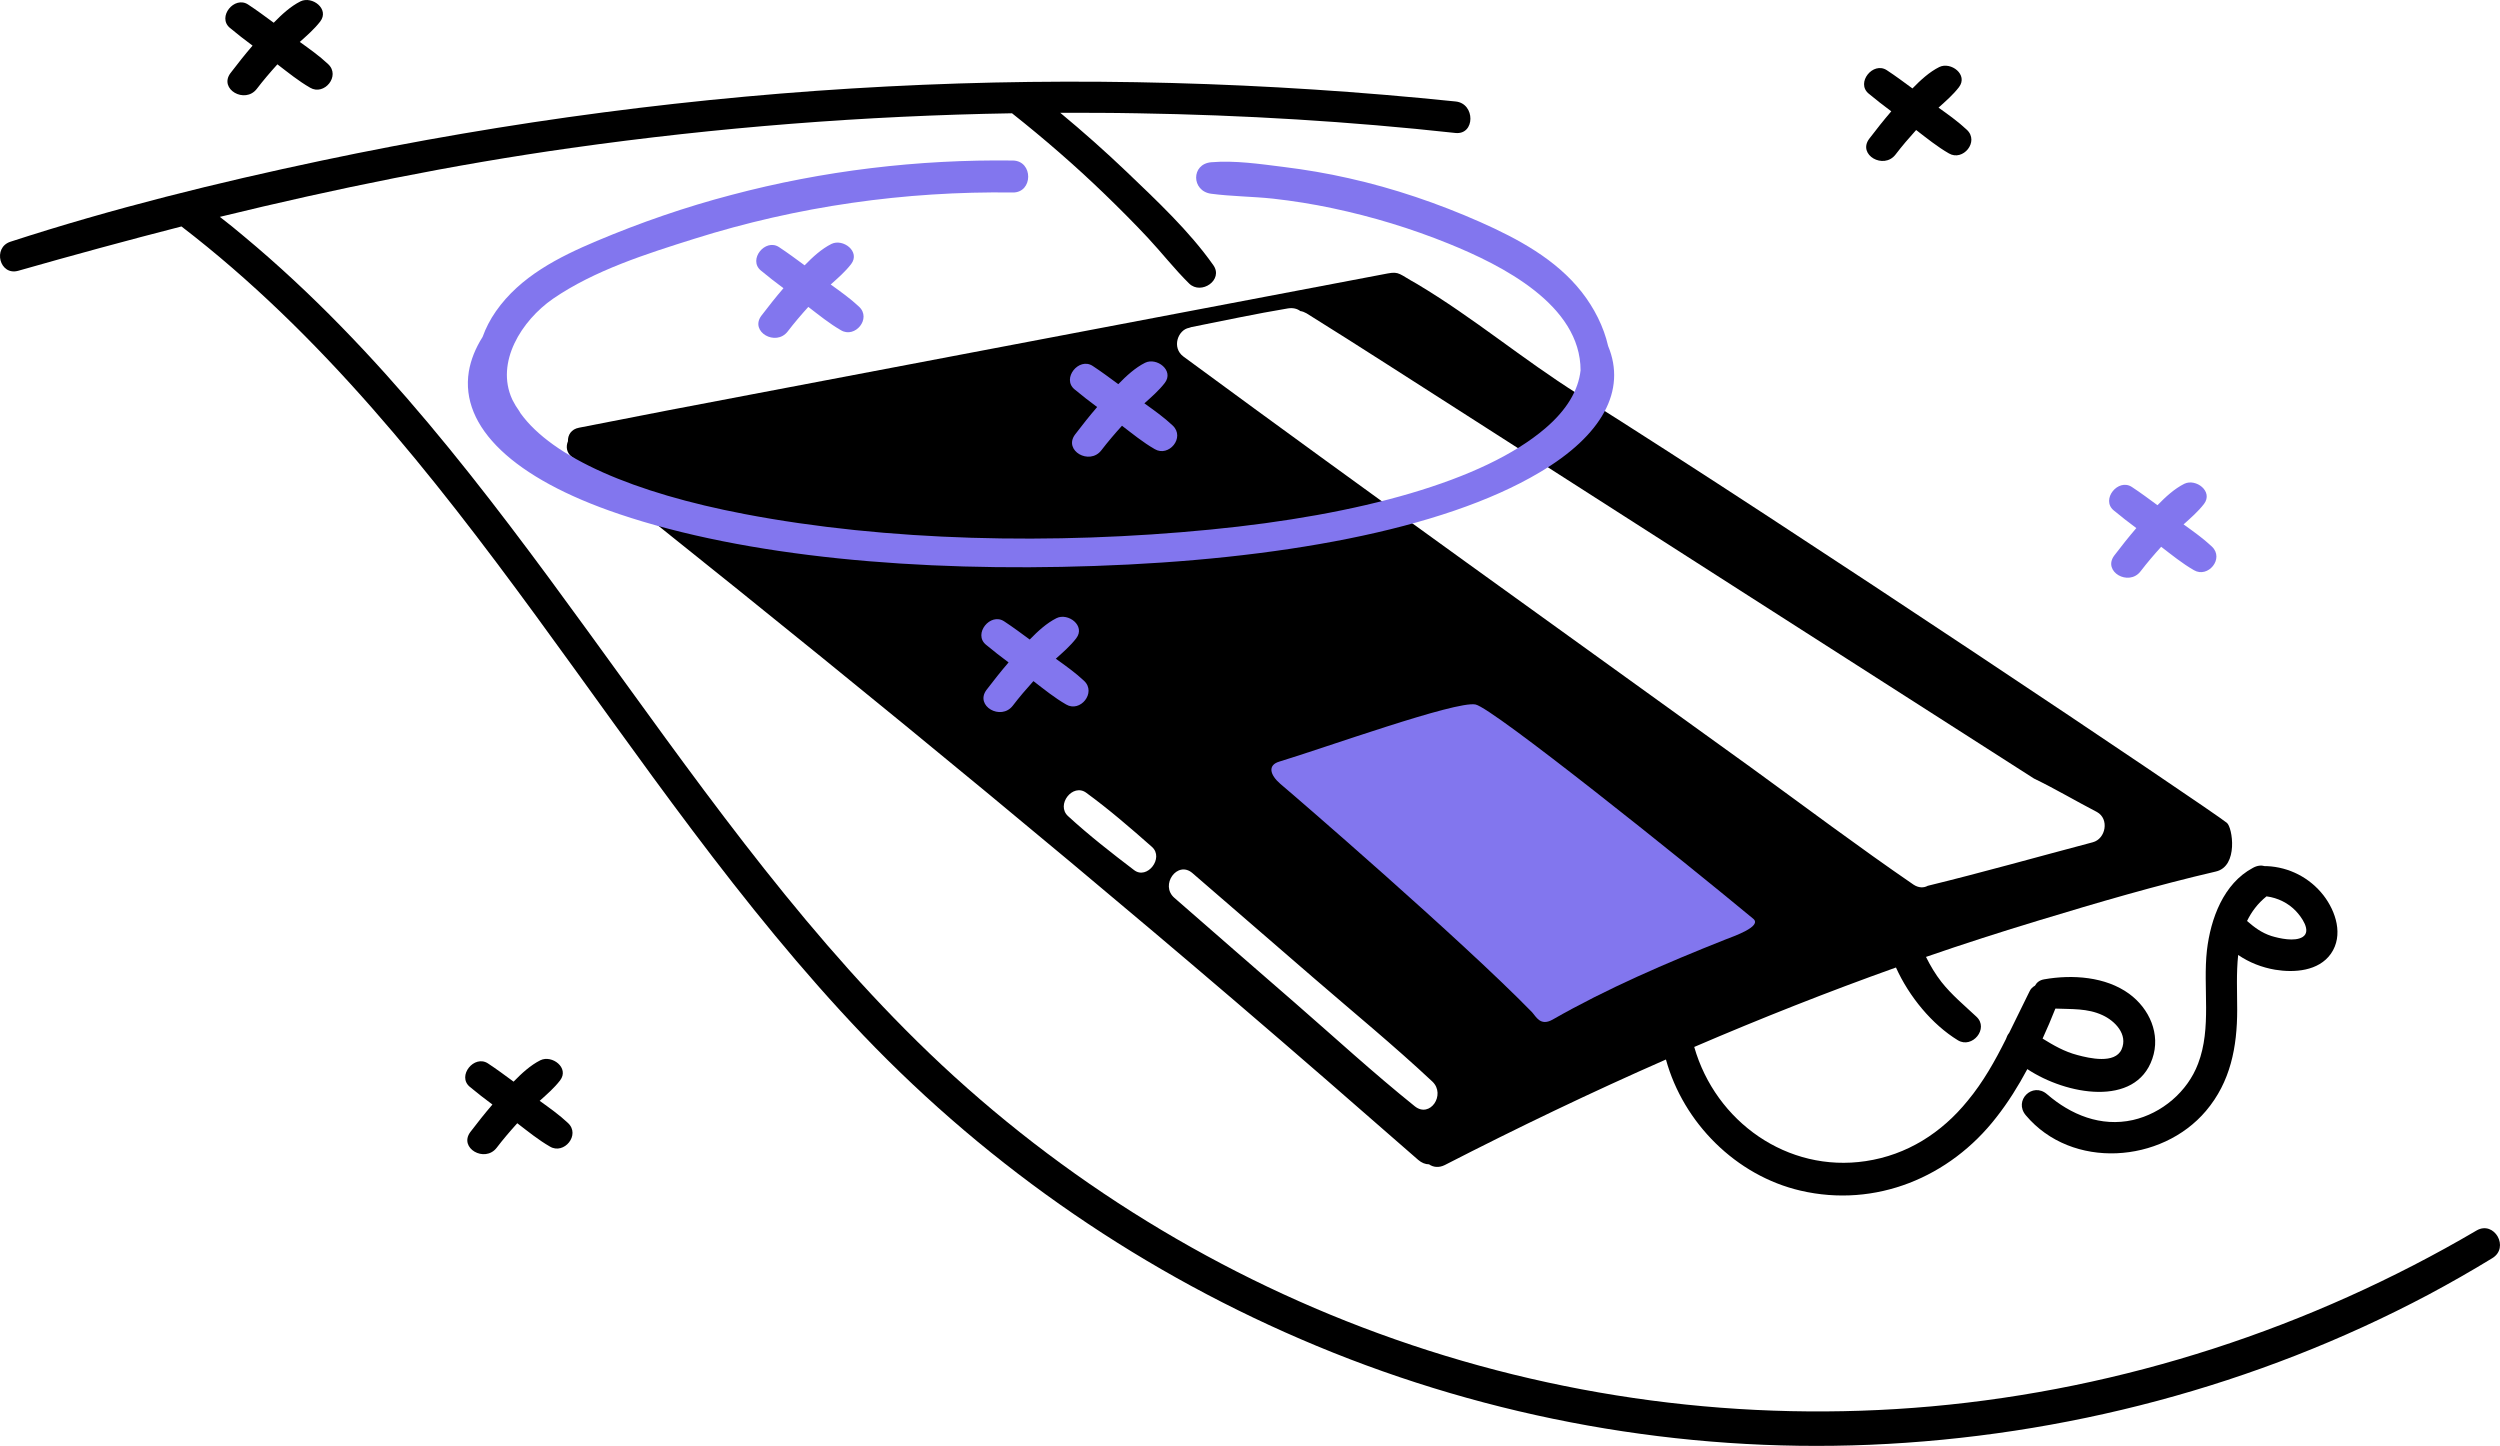 <?xml version="1.0" encoding="UTF-8"?>
<svg width="268px" height="155px" viewBox="0 0 268 155" version="1.1" xmlns="http://www.w3.org/2000/svg" xmlns:xlink="http://www.w3.org/1999/xlink">
    <title>D06E05E7-E951-40B1-92F1-2B6C911595D8</title>
    <g id="Finbal_Final" stroke="none" stroke-width="1" fill="none" fill-rule="evenodd">
        <g id="Momotaro-home-Copy-89-(1)" transform="translate(-54, -179)" fill-rule="nonzero">
            <g id="10_wrong_paid" transform="translate(54, 179)">
                <g id="Group" fill="#000000">
                    <path d="M238.719,88.207 C236.926,86.757 192.303,56.796 169.226,42.29 C163.187,38.492 158.017,34.087 151.873,30.421 C150,29.393 150.026,29.076 148.76,29.314 C126.291,33.586 103.821,37.859 81.351,42.132 C74.916,43.345 68.48,44.584 62.072,45.85 C61.228,46.009 60.859,46.642 60.885,47.301 C60.648,47.881 60.727,48.514 61.281,48.963 C85.307,68.031 109.095,87.39 132.409,107.329 C138.976,112.946 145.517,118.643 152.031,124.34 C152.4,124.656 152.796,124.815 153.191,124.815 C153.64,125.131 154.246,125.21 154.879,124.894 C162.686,120.885 170.597,117.087 178.589,113.579 C180.461,120.384 186.105,126.028 193.015,127.637 C201.059,129.509 209.023,126.212 214.008,119.777 C215.274,118.168 216.355,116.428 217.331,114.608 C221.498,117.377 228.935,118.722 230.728,113.5 C231.651,110.863 230.412,108.12 228.249,106.537 C225.717,104.691 222.157,104.454 219.151,104.981 C218.649,105.06 218.333,105.324 218.148,105.667 C217.911,105.799 217.7,105.983 217.568,106.274 C216.83,107.751 216.118,109.254 215.379,110.731 C215.221,110.915 215.115,111.153 215.036,111.39 C213.876,113.711 212.61,115.979 210.948,117.984 C208.153,121.439 204.434,123.812 200.004,124.472 C191.617,125.738 183.916,120.252 181.621,112.234 C188.742,109.175 195.942,106.326 203.248,103.715 C204.645,106.827 207.124,109.834 209.894,111.522 C211.423,112.445 213.243,110.256 211.872,108.99 C210.579,107.777 209.234,106.669 208.127,105.271 C207.467,104.427 206.94,103.531 206.465,102.581 C210.5,101.183 214.535,99.891 218.623,98.651 C224.874,96.753 231.177,94.906 237.533,93.429 C239.985,92.876 239.326,88.682 238.719,88.207 Z M220.337,108.12 C222.052,108.199 223.766,108.067 225.401,108.832 C226.72,109.439 228.144,110.889 227.432,112.498 C226.72,114.08 223.977,113.447 222.711,113.105 C221.287,112.735 220.126,112.05 218.966,111.337 C219.467,110.256 219.915,109.175 220.337,108.12 Z M121.57,93.271 C119.143,91.425 116.743,89.552 114.502,87.495 C113.157,86.282 115.003,83.908 116.453,84.99 C118.906,86.783 121.227,88.788 123.495,90.792 C124.814,91.979 122.967,94.352 121.57,93.271 Z M151.662,118.59 C147.231,115.03 143.037,111.179 138.765,107.46 C134.466,103.742 130.194,99.997 125.895,96.251 C124.313,94.88 126.211,92.216 127.82,93.588 C132.119,97.306 136.418,101.025 140.717,104.744 C145.015,108.463 149.42,112.076 153.56,115.953 C155.011,117.351 153.297,119.909 151.662,118.59 Z M224.346,90.291 C218.465,91.847 212.584,93.509 206.65,94.959 C206.228,95.196 205.674,95.196 205.12,94.827 C199.239,90.792 193.516,86.493 187.74,82.299 C167.433,67.635 147.046,53.077 126.871,38.228 C125.578,37.279 126.264,35.353 127.477,35.142 C127.556,35.116 127.636,35.09 127.715,35.063 C131.17,34.378 134.598,33.639 138.079,33.059 C138.607,32.98 139.055,33.085 139.398,33.349 C139.609,33.375 139.82,33.454 140.057,33.586 C145.859,37.2 151.582,40.918 157.332,44.584 C177.56,57.534 197.788,70.51 218.043,83.46 C220.337,84.568 222.553,85.886 224.794,87.047 C226.139,87.785 225.744,89.922 224.346,90.291 Z" id="Shape"></path>
                    <path d="M249.084,95.988 C247.607,94.089 245.392,92.955 243.018,92.849 C242.939,92.849 242.86,92.849 242.781,92.849 C242.412,92.744 241.99,92.77 241.515,93.034 C238.35,94.722 236.979,98.493 236.583,101.869 C236.135,105.878 237.111,110.177 235.634,114.028 C234.5,117.034 231.757,119.355 228.645,120.067 C225.216,120.832 221.999,119.513 219.441,117.298 C217.885,115.953 215.828,117.984 217.173,119.566 C222.104,125.421 231.731,124.709 236.478,119.091 C239.115,115.979 239.827,112.234 239.827,108.252 C239.827,106.353 239.722,104.296 239.933,102.37 C241.119,103.188 242.491,103.715 243.889,103.953 C245.946,104.296 248.557,104.111 249.875,102.238 C251.247,100.26 250.403,97.702 249.084,95.988 Z M246.842,100.445 C245.998,100.972 244.363,100.603 243.493,100.339 C242.438,99.997 241.673,99.416 240.882,98.731 C241.357,97.755 242.016,96.858 242.966,96.093 C242.966,96.093 242.992,96.093 242.992,96.093 C244.179,96.251 245.313,96.805 246.13,97.676 C246.684,98.256 247.845,99.812 246.842,100.445 Z" id="Shape"></path>
                    <path d="M265.488,131.909 C247.66,142.38 227.59,148.921 207.019,150.767 C186.949,152.56 166.694,149.87 147.758,142.934 C129.297,136.182 112.339,125.448 98.309,111.628 C84.885,98.414 74.072,82.853 63.021,67.662 C52.024,52.523 40.63,37.384 26.178,25.358 C25.334,24.646 24.464,23.933 23.567,23.248 C35.989,20.215 48.516,17.656 61.228,15.863 C76.894,13.647 92.691,12.408 108.489,12.144 C111.917,14.861 115.24,17.735 118.405,20.795 C119.987,22.325 121.543,23.881 123.047,25.489 C124.55,27.098 125.921,28.865 127.477,30.395 C128.77,31.661 131.196,29.999 130.062,28.417 C127.477,24.751 123.996,21.507 120.779,18.421 C118.484,16.232 116.11,14.122 113.658,12.091 C116.401,12.091 119.143,12.091 121.886,12.144 C133.279,12.329 144.673,13.014 156.013,14.254 C158.149,14.491 158.176,11.089 156.039,10.878 C135.811,8.795 115.451,8.214 95.117,9.269 C74.757,10.324 54.476,12.988 34.512,17.208 C23.277,19.582 12.068,22.351 1.123,25.911 C-0.828,26.544 -0.037,29.604 1.967,29.024 C7.796,27.362 13.598,25.78 19.453,24.276 C34.433,35.775 46.301,50.782 57.404,65.947 C68.639,81.297 79.373,97.175 92.533,110.968 C106.273,125.342 122.809,136.657 141.139,144.279 C159.837,152.059 180.197,155.725 200.426,154.881 C221.234,154.011 241.911,148.551 260.319,138.793 C262.64,137.553 264.908,136.261 267.15,134.89 C269.075,133.756 267.387,130.802 265.488,131.909 Z" id="Path"></path>
                    <path d="M210.843,13.911 C209.92,13.041 208.839,12.276 207.81,11.538 C208.575,10.852 209.366,10.166 209.999,9.348 C211.028,8.003 209.129,6.579 207.889,7.186 C206.834,7.713 205.885,8.584 205.015,9.48 C204.118,8.821 203.195,8.135 202.272,7.529 C200.795,6.553 198.922,8.874 200.32,10.034 C201.111,10.694 201.929,11.327 202.746,11.933 C201.929,12.883 201.138,13.885 200.373,14.887 C199.107,16.601 201.929,18.21 203.195,16.575 C203.88,15.678 204.645,14.782 205.41,13.938 C206.544,14.808 207.678,15.731 208.918,16.443 C210.421,17.34 212.214,15.177 210.843,13.911 Z" id="Path"></path>
                    <path d="M60.885,120.384 C59.962,119.513 58.881,118.749 57.852,118.01 C58.617,117.324 59.408,116.639 60.041,115.821 C61.07,114.476 59.171,113.052 57.931,113.658 C56.876,114.186 55.927,115.056 55.056,115.953 C54.16,115.294 53.237,114.608 52.314,114.001 C50.837,113.025 48.964,115.346 50.362,116.507 C51.153,117.166 51.971,117.799 52.788,118.406 C51.971,119.355 51.18,120.357 50.415,121.36 C49.149,123.074 51.971,124.683 53.237,123.048 C53.922,122.151 54.687,121.254 55.452,120.41 C56.586,121.281 57.72,122.204 58.96,122.916 C60.463,123.812 62.256,121.65 60.885,120.384 Z" id="Path"></path>
                    <path d="M35.171,6.869 C34.248,5.999 33.167,5.234 32.138,4.496 C32.903,3.81 33.694,3.124 34.327,2.307 C35.356,0.961 33.457,-0.463 32.217,0.144 C31.162,0.671 30.213,1.542 29.343,2.438 C28.446,1.779 27.523,1.093 26.6,0.487 C25.123,-0.489 23.25,1.832 24.648,2.992 C25.439,3.652 26.257,4.285 27.075,4.891 C26.257,5.841 25.466,6.843 24.701,7.845 C23.435,9.559 26.257,11.168 27.523,9.533 C28.209,8.636 28.973,7.74 29.738,6.896 C30.872,7.766 32.006,8.689 33.246,9.401 C34.749,10.298 36.543,8.135 35.171,6.869 Z" id="Path"></path>
                </g>
                <g id="Group" transform="translate(50.155, 17.198)" fill="#8276EE">
                    <path d="M137.796,81.295 C130.253,75.044 109.867,58.692 108.021,58.323 C105.937,57.901 91.722,63.018 87.001,64.442 C85.735,64.811 85.946,65.84 87.107,66.842 C88.557,68.055 106.465,83.51 114.06,91.291 C114.509,91.765 114.957,92.847 116.276,92.108 C122.131,88.759 128.46,86.042 134.763,83.537 C135.713,83.167 138.772,82.113 137.796,81.295 Z" id="Path"></path>
                    <path d="M122.236,19.896 C121.761,17.812 120.733,15.808 119.414,14.12 C116.645,10.586 112.557,8.397 108.522,6.603 C103.986,4.599 99.265,2.99 94.439,1.909 C92.118,1.381 89.771,0.986 87.423,0.695 C84.892,0.379 82.228,-0.017 79.696,0.194 C77.507,0.379 77.56,3.28 79.67,3.57 C81.859,3.86 84.1,3.86 86.316,4.098 C88.452,4.335 90.588,4.678 92.698,5.126 C96.944,6.023 101.111,7.289 105.146,8.924 C110.869,11.245 119.282,15.491 119.282,22.507 C119.045,24.643 117.805,26.753 115.484,28.731 C108.865,34.375 95.599,38.015 79.617,39.571 C62.712,41.233 44.831,40.811 29.666,37.909 C17.772,35.641 9.069,31.87 5.64,27.096 C5.587,27.017 5.561,26.938 5.482,26.832 C5.218,26.463 5.007,26.12 4.823,25.751 C4.796,25.698 4.77,25.645 4.743,25.593 C2.95,21.637 5.746,17.179 9.121,14.832 C13.578,11.773 19.17,10.006 24.286,8.397 C35.336,4.915 46.835,3.28 58.413,3.438 C60.602,3.465 60.628,0.062 58.439,0.01 C48.259,-0.122 38.079,1.091 28.242,3.702 C23.31,4.994 18.51,6.656 13.816,8.634 C9.754,10.348 5.614,12.432 3.003,16.177 C2.396,17.047 1.921,17.971 1.579,18.92 C0.814,20.133 0.313,21.373 0.102,22.639 C-0.848,28.573 4.875,34.085 16.216,37.909 C29.798,42.498 48.286,44.134 67.195,43.474 C86.632,42.815 104.46,39.65 114.878,33.452 C121.629,29.47 124.214,24.643 122.236,19.896 Z" id="Path"></path>
                    <path d="M75.555,28.415 C74.632,27.544 73.551,26.779 72.523,26.041 C73.287,25.355 74.079,24.67 74.711,23.852 C75.74,22.507 73.841,21.083 72.602,21.689 C71.547,22.217 70.597,23.087 69.727,23.984 C68.83,23.324 67.907,22.639 66.984,22.032 C65.507,21.056 63.635,23.377 65.033,24.538 C65.824,25.197 66.641,25.83 67.459,26.437 C66.641,27.386 65.85,28.388 65.085,29.391 C63.819,31.105 66.641,32.714 67.907,31.078 C68.593,30.182 69.358,29.285 70.123,28.441 C71.257,29.311 72.391,30.235 73.63,30.947 C75.133,31.843 76.927,29.707 75.555,28.415 Z" id="Path"></path>
                    <path d="M186.956,41.391 C186.033,40.52 184.951,39.756 183.923,39.017 C184.688,38.331 185.479,37.646 186.112,36.828 C187.14,35.483 185.242,34.059 184.002,34.665 C182.947,35.193 181.998,36.063 181.127,36.96 C180.231,36.301 179.308,35.615 178.385,35.008 C176.908,34.032 175.035,36.353 176.433,37.514 C177.224,38.173 178.042,38.806 178.859,39.413 C178.042,40.362 177.251,41.364 176.486,42.367 C175.22,44.081 178.042,45.69 179.308,44.055 C179.993,43.158 180.758,42.261 181.523,41.417 C182.657,42.288 183.791,43.211 185.031,43.923 C186.534,44.819 188.327,42.683 186.956,41.391 Z" id="Path"></path>
                    <path d="M66.061,55.791 C65.138,54.921 64.057,54.156 63.028,53.417 C63.793,52.732 64.584,52.046 65.217,51.228 C66.246,49.883 64.347,48.459 63.107,49.066 C62.052,49.593 61.103,50.463 60.233,51.36 C59.336,50.701 58.413,50.015 57.49,49.409 C56.013,48.433 54.14,50.754 55.538,51.914 C56.329,52.573 57.147,53.206 57.965,53.813 C57.147,54.762 56.356,55.765 55.591,56.767 C54.325,58.481 57.147,60.09 58.413,58.455 C59.099,57.558 59.863,56.661 60.628,55.817 C61.762,56.688 62.896,57.611 64.136,58.323 C65.639,59.22 67.406,57.057 66.061,55.791 Z" id="Path"></path>
                    <path d="M41.93,15.676 C41.007,14.806 39.925,14.041 38.897,13.302 C39.662,12.617 40.453,11.931 41.086,11.113 C42.114,9.768 40.215,8.344 38.976,8.951 C37.921,9.478 36.971,10.348 36.101,11.245 C35.204,10.586 34.281,9.9 33.358,9.293 C31.881,8.318 30.009,10.638 31.407,11.799 C32.198,12.458 33.015,13.091 33.833,13.698 C33.015,14.647 32.224,15.65 31.459,16.652 C30.194,18.366 33.015,19.975 34.281,18.34 C34.967,17.443 35.732,16.546 36.497,15.702 C37.631,16.573 38.765,17.496 40.004,18.208 C41.508,19.105 43.301,16.942 41.93,15.676 Z" id="Path"></path>
                </g>
            </g>
        </g>
    </g>
</svg>